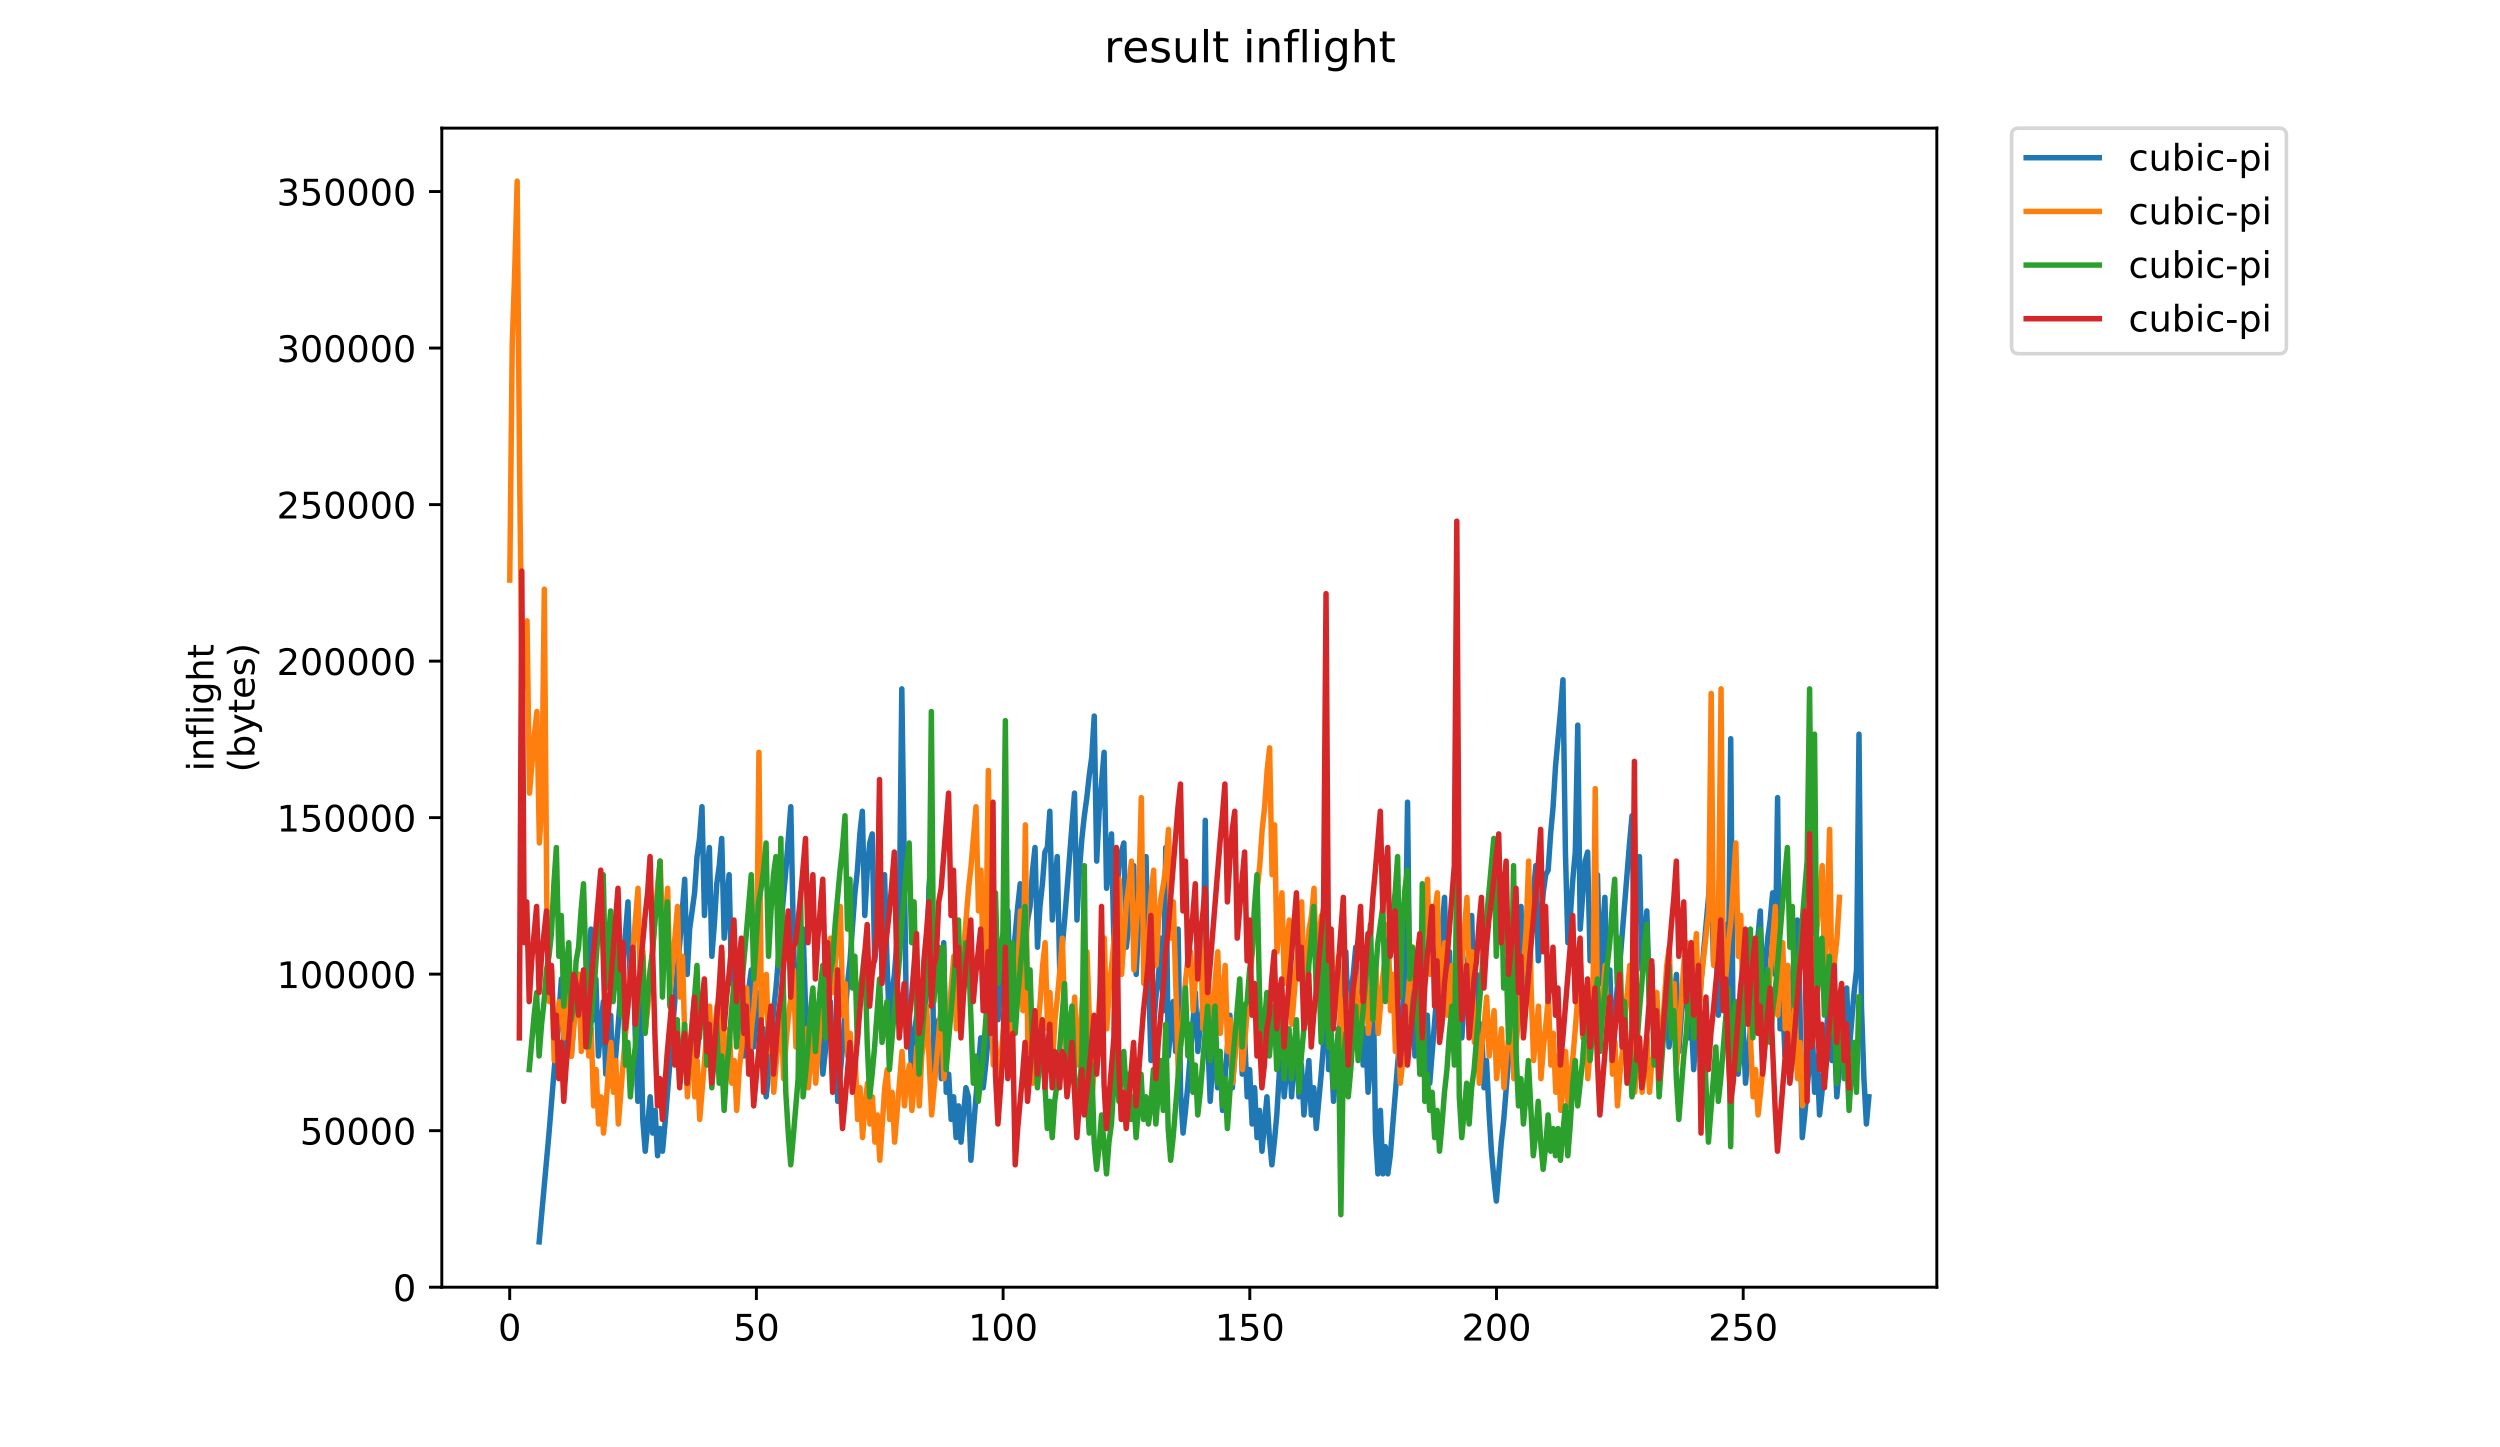 <?xml version="1.0" encoding="utf-8" standalone="no"?>
<!DOCTYPE svg PUBLIC "-//W3C//DTD SVG 1.1//EN"
  "http://www.w3.org/Graphics/SVG/1.1/DTD/svg11.dtd">
<!-- Created with matplotlib (https://matplotlib.org/) -->
<svg height="396pt" version="1.1" viewBox="0 0 684 396" width="684pt" xmlns="http://www.w3.org/2000/svg" xmlns:xlink="http://www.w3.org/1999/xlink">
 <defs>
  <style type="text/css">
*{stroke-linecap:butt;stroke-linejoin:round;}
  </style>
 </defs>
 <g id="figure_1">
  <g id="patch_1">
   <path d="M 0 396 
L 684 396 
L 684 0 
L 0 0 
z
" style="fill:#ffffff;"/>
  </g>
  <g id="axes_1">
   <g id="patch_2">
    <path d="M 120.879 352.174 
L 529.913 352.174 
L 529.913 35.062 
L 120.879 35.062 
z
" style="fill:#ffffff;"/>
   </g>
   <g id="matplotlib.axis_1">
    <g id="xtick_1">
     <g id="line2d_1">
      <defs>
       <path d="M 0 0 
L 0 3.5 
" id="ma344d6d907" style="stroke:#000000;stroke-width:0.8;"/>
      </defs>
      <g>
       <use style="stroke:#000000;stroke-width:0.8;" x="139.455" xlink:href="#ma344d6d907" y="352.174"/>
      </g>
     </g>
     <g id="text_1">
      <!-- 0 -->
      <defs>
       <path d="M 31.781 66.406 
Q 24.172 66.406 20.328 58.906 
Q 16.5 51.422 16.5 36.375 
Q 16.5 21.391 20.328 13.891 
Q 24.172 6.391 31.781 6.391 
Q 39.453 6.391 43.281 13.891 
Q 47.125 21.391 47.125 36.375 
Q 47.125 51.422 43.281 58.906 
Q 39.453 66.406 31.781 66.406 
z
M 31.781 74.219 
Q 44.047 74.219 50.516 64.516 
Q 56.984 54.828 56.984 36.375 
Q 56.984 17.969 50.516 8.266 
Q 44.047 -1.422 31.781 -1.422 
Q 19.531 -1.422 13.062 8.266 
Q 6.594 17.969 6.594 36.375 
Q 6.594 54.828 13.062 64.516 
Q 19.531 74.219 31.781 74.219 
z
" id="DejaVuSans-48"/>
      </defs>
      <g transform="translate(136.274 366.773)scale(0.1 -0.1)">
       <use xlink:href="#DejaVuSans-48"/>
      </g>
     </g>
    </g>
    <g id="xtick_2">
     <g id="line2d_2">
      <g>
       <use style="stroke:#000000;stroke-width:0.8;" x="206.951" xlink:href="#ma344d6d907" y="352.174"/>
      </g>
     </g>
     <g id="text_2">
      <!-- 50 -->
      <defs>
       <path d="M 10.797 72.906 
L 49.516 72.906 
L 49.516 64.594 
L 19.828 64.594 
L 19.828 46.734 
Q 21.969 47.469 24.109 47.828 
Q 26.266 48.188 28.422 48.188 
Q 40.625 48.188 47.75 41.5 
Q 54.891 34.812 54.891 23.391 
Q 54.891 11.625 47.562 5.094 
Q 40.234 -1.422 26.906 -1.422 
Q 22.312 -1.422 17.547 -0.641 
Q 12.797 0.141 7.719 1.703 
L 7.719 11.625 
Q 12.109 9.234 16.797 8.062 
Q 21.484 6.891 26.703 6.891 
Q 35.156 6.891 40.078 11.328 
Q 45.016 15.766 45.016 23.391 
Q 45.016 31 40.078 35.438 
Q 35.156 39.891 26.703 39.891 
Q 22.75 39.891 18.812 39.016 
Q 14.891 38.141 10.797 36.281 
z
" id="DejaVuSans-53"/>
      </defs>
      <g transform="translate(200.589 366.773)scale(0.1 -0.1)">
       <use xlink:href="#DejaVuSans-53"/>
       <use x="63.623" xlink:href="#DejaVuSans-48"/>
      </g>
     </g>
    </g>
    <g id="xtick_3">
     <g id="line2d_3">
      <g>
       <use style="stroke:#000000;stroke-width:0.8;" x="274.448" xlink:href="#ma344d6d907" y="352.174"/>
      </g>
     </g>
     <g id="text_3">
      <!-- 100 -->
      <defs>
       <path d="M 12.406 8.297 
L 28.516 8.297 
L 28.516 63.922 
L 10.984 60.406 
L 10.984 69.391 
L 28.422 72.906 
L 38.281 72.906 
L 38.281 8.297 
L 54.391 8.297 
L 54.391 0 
L 12.406 0 
z
" id="DejaVuSans-49"/>
      </defs>
      <g transform="translate(264.904 366.773)scale(0.1 -0.1)">
       <use xlink:href="#DejaVuSans-49"/>
       <use x="63.623" xlink:href="#DejaVuSans-48"/>
       <use x="127.246" xlink:href="#DejaVuSans-48"/>
      </g>
     </g>
    </g>
    <g id="xtick_4">
     <g id="line2d_4">
      <g>
       <use style="stroke:#000000;stroke-width:0.8;" x="341.945" xlink:href="#ma344d6d907" y="352.174"/>
      </g>
     </g>
     <g id="text_4">
      <!-- 150 -->
      <g transform="translate(332.401 366.773)scale(0.1 -0.1)">
       <use xlink:href="#DejaVuSans-49"/>
       <use x="63.623" xlink:href="#DejaVuSans-53"/>
       <use x="127.246" xlink:href="#DejaVuSans-48"/>
      </g>
     </g>
    </g>
    <g id="xtick_5">
     <g id="line2d_5">
      <g>
       <use style="stroke:#000000;stroke-width:0.8;" x="409.441" xlink:href="#ma344d6d907" y="352.174"/>
      </g>
     </g>
     <g id="text_5">
      <!-- 200 -->
      <defs>
       <path d="M 19.188 8.297 
L 53.609 8.297 
L 53.609 0 
L 7.328 0 
L 7.328 8.297 
Q 12.938 14.109 22.625 23.891 
Q 32.328 33.688 34.812 36.531 
Q 39.547 41.844 41.422 45.531 
Q 43.312 49.219 43.312 52.781 
Q 43.312 58.594 39.234 62.25 
Q 35.156 65.922 28.609 65.922 
Q 23.969 65.922 18.812 64.312 
Q 13.672 62.703 7.812 59.422 
L 7.812 69.391 
Q 13.766 71.781 18.938 73 
Q 24.125 74.219 28.422 74.219 
Q 39.75 74.219 46.484 68.547 
Q 53.219 62.891 53.219 53.422 
Q 53.219 48.922 51.531 44.891 
Q 49.859 40.875 45.406 35.406 
Q 44.188 33.984 37.641 27.219 
Q 31.109 20.453 19.188 8.297 
z
" id="DejaVuSans-50"/>
      </defs>
      <g transform="translate(399.897 366.773)scale(0.1 -0.1)">
       <use xlink:href="#DejaVuSans-50"/>
       <use x="63.623" xlink:href="#DejaVuSans-48"/>
       <use x="127.246" xlink:href="#DejaVuSans-48"/>
      </g>
     </g>
    </g>
    <g id="xtick_6">
     <g id="line2d_6">
      <g>
       <use style="stroke:#000000;stroke-width:0.8;" x="476.938" xlink:href="#ma344d6d907" y="352.174"/>
      </g>
     </g>
     <g id="text_6">
      <!-- 250 -->
      <g transform="translate(467.394 366.773)scale(0.1 -0.1)">
       <use xlink:href="#DejaVuSans-50"/>
       <use x="63.623" xlink:href="#DejaVuSans-53"/>
       <use x="127.246" xlink:href="#DejaVuSans-48"/>
      </g>
     </g>
    </g>
   </g>
   <g id="matplotlib.axis_2">
    <g id="ytick_1">
     <g id="line2d_7">
      <defs>
       <path d="M 0 0 
L -3.5 0 
" id="madda17b87d" style="stroke:#000000;stroke-width:0.8;"/>
      </defs>
      <g>
       <use style="stroke:#000000;stroke-width:0.8;" x="120.879" xlink:href="#madda17b87d" y="352.174"/>
      </g>
     </g>
     <g id="text_7">
      <!-- 0 -->
      <g transform="translate(107.516 355.973)scale(0.1 -0.1)">
       <use xlink:href="#DejaVuSans-48"/>
      </g>
     </g>
    </g>
    <g id="ytick_2">
     <g id="line2d_8">
      <g>
       <use style="stroke:#000000;stroke-width:0.8;" x="120.879" xlink:href="#madda17b87d" y="309.351"/>
      </g>
     </g>
     <g id="text_8">
      <!-- 50000 -->
      <g transform="translate(82.066 313.15)scale(0.1 -0.1)">
       <use xlink:href="#DejaVuSans-53"/>
       <use x="63.623" xlink:href="#DejaVuSans-48"/>
       <use x="127.246" xlink:href="#DejaVuSans-48"/>
       <use x="190.869" xlink:href="#DejaVuSans-48"/>
       <use x="254.492" xlink:href="#DejaVuSans-48"/>
      </g>
     </g>
    </g>
    <g id="ytick_3">
     <g id="line2d_9">
      <g>
       <use style="stroke:#000000;stroke-width:0.8;" x="120.879" xlink:href="#madda17b87d" y="266.527"/>
      </g>
     </g>
     <g id="text_9">
      <!-- 100000 -->
      <g transform="translate(75.704 270.326)scale(0.1 -0.1)">
       <use xlink:href="#DejaVuSans-49"/>
       <use x="63.623" xlink:href="#DejaVuSans-48"/>
       <use x="127.246" xlink:href="#DejaVuSans-48"/>
       <use x="190.869" xlink:href="#DejaVuSans-48"/>
       <use x="254.492" xlink:href="#DejaVuSans-48"/>
       <use x="318.115" xlink:href="#DejaVuSans-48"/>
      </g>
     </g>
    </g>
    <g id="ytick_4">
     <g id="line2d_10">
      <g>
       <use style="stroke:#000000;stroke-width:0.8;" x="120.879" xlink:href="#madda17b87d" y="223.703"/>
      </g>
     </g>
     <g id="text_10">
      <!-- 150000 -->
      <g transform="translate(75.704 227.503)scale(0.1 -0.1)">
       <use xlink:href="#DejaVuSans-49"/>
       <use x="63.623" xlink:href="#DejaVuSans-53"/>
       <use x="127.246" xlink:href="#DejaVuSans-48"/>
       <use x="190.869" xlink:href="#DejaVuSans-48"/>
       <use x="254.492" xlink:href="#DejaVuSans-48"/>
       <use x="318.115" xlink:href="#DejaVuSans-48"/>
      </g>
     </g>
    </g>
    <g id="ytick_5">
     <g id="line2d_11">
      <g>
       <use style="stroke:#000000;stroke-width:0.8;" x="120.879" xlink:href="#madda17b87d" y="180.88"/>
      </g>
     </g>
     <g id="text_11">
      <!-- 200000 -->
      <g transform="translate(75.704 184.679)scale(0.1 -0.1)">
       <use xlink:href="#DejaVuSans-50"/>
       <use x="63.623" xlink:href="#DejaVuSans-48"/>
       <use x="127.246" xlink:href="#DejaVuSans-48"/>
       <use x="190.869" xlink:href="#DejaVuSans-48"/>
       <use x="254.492" xlink:href="#DejaVuSans-48"/>
       <use x="318.115" xlink:href="#DejaVuSans-48"/>
      </g>
     </g>
    </g>
    <g id="ytick_6">
     <g id="line2d_12">
      <g>
       <use style="stroke:#000000;stroke-width:0.8;" x="120.879" xlink:href="#madda17b87d" y="138.056"/>
      </g>
     </g>
     <g id="text_12">
      <!-- 250000 -->
      <g transform="translate(75.704 141.856)scale(0.1 -0.1)">
       <use xlink:href="#DejaVuSans-50"/>
       <use x="63.623" xlink:href="#DejaVuSans-53"/>
       <use x="127.246" xlink:href="#DejaVuSans-48"/>
       <use x="190.869" xlink:href="#DejaVuSans-48"/>
       <use x="254.492" xlink:href="#DejaVuSans-48"/>
       <use x="318.115" xlink:href="#DejaVuSans-48"/>
      </g>
     </g>
    </g>
    <g id="ytick_7">
     <g id="line2d_13">
      <g>
       <use style="stroke:#000000;stroke-width:0.8;" x="120.879" xlink:href="#madda17b87d" y="95.233"/>
      </g>
     </g>
     <g id="text_13">
      <!-- 300000 -->
      <defs>
       <path d="M 40.578 39.312 
Q 47.656 37.797 51.625 33 
Q 55.609 28.219 55.609 21.188 
Q 55.609 10.406 48.188 4.484 
Q 40.766 -1.422 27.094 -1.422 
Q 22.516 -1.422 17.656 -0.516 
Q 12.797 0.391 7.625 2.203 
L 7.625 11.719 
Q 11.719 9.328 16.594 8.109 
Q 21.484 6.891 26.812 6.891 
Q 36.078 6.891 40.938 10.547 
Q 45.797 14.203 45.797 21.188 
Q 45.797 27.641 41.281 31.266 
Q 36.766 34.906 28.719 34.906 
L 20.219 34.906 
L 20.219 43.016 
L 29.109 43.016 
Q 36.375 43.016 40.234 45.922 
Q 44.094 48.828 44.094 54.297 
Q 44.094 59.906 40.109 62.906 
Q 36.141 65.922 28.719 65.922 
Q 24.656 65.922 20.016 65.031 
Q 15.375 64.156 9.812 62.312 
L 9.812 71.094 
Q 15.438 72.656 20.344 73.438 
Q 25.25 74.219 29.594 74.219 
Q 40.828 74.219 47.359 69.109 
Q 53.906 64.016 53.906 55.328 
Q 53.906 49.266 50.438 45.094 
Q 46.969 40.922 40.578 39.312 
z
" id="DejaVuSans-51"/>
      </defs>
      <g transform="translate(75.704 99.032)scale(0.1 -0.1)">
       <use xlink:href="#DejaVuSans-51"/>
       <use x="63.623" xlink:href="#DejaVuSans-48"/>
       <use x="127.246" xlink:href="#DejaVuSans-48"/>
       <use x="190.869" xlink:href="#DejaVuSans-48"/>
       <use x="254.492" xlink:href="#DejaVuSans-48"/>
       <use x="318.115" xlink:href="#DejaVuSans-48"/>
      </g>
     </g>
    </g>
    <g id="ytick_8">
     <g id="line2d_14">
      <g>
       <use style="stroke:#000000;stroke-width:0.8;" x="120.879" xlink:href="#madda17b87d" y="52.409"/>
      </g>
     </g>
     <g id="text_14">
      <!-- 350000 -->
      <g transform="translate(75.704 56.208)scale(0.1 -0.1)">
       <use xlink:href="#DejaVuSans-51"/>
       <use x="63.623" xlink:href="#DejaVuSans-53"/>
       <use x="127.246" xlink:href="#DejaVuSans-48"/>
       <use x="190.869" xlink:href="#DejaVuSans-48"/>
       <use x="254.492" xlink:href="#DejaVuSans-48"/>
       <use x="318.115" xlink:href="#DejaVuSans-48"/>
      </g>
     </g>
    </g>
    <g id="text_15">
     <!-- inflight -->
     <defs>
      <path d="M 9.422 54.688 
L 18.406 54.688 
L 18.406 0 
L 9.422 0 
z
M 9.422 75.984 
L 18.406 75.984 
L 18.406 64.594 
L 9.422 64.594 
z
" id="DejaVuSans-105"/>
      <path d="M 54.891 33.016 
L 54.891 0 
L 45.906 0 
L 45.906 32.719 
Q 45.906 40.484 42.875 44.328 
Q 39.844 48.188 33.797 48.188 
Q 26.516 48.188 22.312 43.547 
Q 18.109 38.922 18.109 30.906 
L 18.109 0 
L 9.078 0 
L 9.078 54.688 
L 18.109 54.688 
L 18.109 46.188 
Q 21.344 51.125 25.703 53.562 
Q 30.078 56 35.797 56 
Q 45.219 56 50.047 50.172 
Q 54.891 44.344 54.891 33.016 
z
" id="DejaVuSans-110"/>
      <path d="M 37.109 75.984 
L 37.109 68.5 
L 28.516 68.5 
Q 23.688 68.5 21.797 66.547 
Q 19.922 64.594 19.922 59.516 
L 19.922 54.688 
L 34.719 54.688 
L 34.719 47.703 
L 19.922 47.703 
L 19.922 0 
L 10.891 0 
L 10.891 47.703 
L 2.297 47.703 
L 2.297 54.688 
L 10.891 54.688 
L 10.891 58.5 
Q 10.891 67.625 15.141 71.797 
Q 19.391 75.984 28.609 75.984 
z
" id="DejaVuSans-102"/>
      <path d="M 9.422 75.984 
L 18.406 75.984 
L 18.406 0 
L 9.422 0 
z
" id="DejaVuSans-108"/>
      <path d="M 45.406 27.984 
Q 45.406 37.75 41.375 43.109 
Q 37.359 48.484 30.078 48.484 
Q 22.859 48.484 18.828 43.109 
Q 14.797 37.75 14.797 27.984 
Q 14.797 18.266 18.828 12.891 
Q 22.859 7.516 30.078 7.516 
Q 37.359 7.516 41.375 12.891 
Q 45.406 18.266 45.406 27.984 
z
M 54.391 6.781 
Q 54.391 -7.172 48.188 -13.984 
Q 42 -20.797 29.203 -20.797 
Q 24.469 -20.797 20.266 -20.094 
Q 16.062 -19.391 12.109 -17.922 
L 12.109 -9.188 
Q 16.062 -11.328 19.922 -12.344 
Q 23.781 -13.375 27.781 -13.375 
Q 36.625 -13.375 41.016 -8.766 
Q 45.406 -4.156 45.406 5.172 
L 45.406 9.625 
Q 42.625 4.781 38.281 2.391 
Q 33.938 0 27.875 0 
Q 17.828 0 11.672 7.656 
Q 5.516 15.328 5.516 27.984 
Q 5.516 40.672 11.672 48.328 
Q 17.828 56 27.875 56 
Q 33.938 56 38.281 53.609 
Q 42.625 51.219 45.406 46.391 
L 45.406 54.688 
L 54.391 54.688 
z
" id="DejaVuSans-103"/>
      <path d="M 54.891 33.016 
L 54.891 0 
L 45.906 0 
L 45.906 32.719 
Q 45.906 40.484 42.875 44.328 
Q 39.844 48.188 33.797 48.188 
Q 26.516 48.188 22.312 43.547 
Q 18.109 38.922 18.109 30.906 
L 18.109 0 
L 9.078 0 
L 9.078 75.984 
L 18.109 75.984 
L 18.109 46.188 
Q 21.344 51.125 25.703 53.562 
Q 30.078 56 35.797 56 
Q 45.219 56 50.047 50.172 
Q 54.891 44.344 54.891 33.016 
z
" id="DejaVuSans-104"/>
      <path d="M 18.312 70.219 
L 18.312 54.688 
L 36.812 54.688 
L 36.812 47.703 
L 18.312 47.703 
L 18.312 18.016 
Q 18.312 11.328 20.141 9.422 
Q 21.969 7.516 27.594 7.516 
L 36.812 7.516 
L 36.812 0 
L 27.594 0 
Q 17.188 0 13.234 3.875 
Q 9.281 7.766 9.281 18.016 
L 9.281 47.703 
L 2.688 47.703 
L 2.688 54.688 
L 9.281 54.688 
L 9.281 70.219 
z
" id="DejaVuSans-116"/>
     </defs>
     <g transform="translate(58.426 211.018)rotate(-90)scale(0.1 -0.1)">
      <use xlink:href="#DejaVuSans-105"/>
      <use x="27.783" xlink:href="#DejaVuSans-110"/>
      <use x="91.162" xlink:href="#DejaVuSans-102"/>
      <use x="126.367" xlink:href="#DejaVuSans-108"/>
      <use x="154.15" xlink:href="#DejaVuSans-105"/>
      <use x="181.934" xlink:href="#DejaVuSans-103"/>
      <use x="245.41" xlink:href="#DejaVuSans-104"/>
      <use x="308.789" xlink:href="#DejaVuSans-116"/>
     </g>
     <!-- (bytes) -->
     <defs>
      <path d="M 31 75.875 
Q 24.469 64.656 21.281 53.656 
Q 18.109 42.672 18.109 31.391 
Q 18.109 20.125 21.312 9.062 
Q 24.516 -2 31 -13.188 
L 23.188 -13.188 
Q 15.875 -1.703 12.234 9.375 
Q 8.594 20.453 8.594 31.391 
Q 8.594 42.281 12.203 53.312 
Q 15.828 64.359 23.188 75.875 
z
" id="DejaVuSans-40"/>
      <path d="M 48.688 27.297 
Q 48.688 37.203 44.609 42.844 
Q 40.531 48.484 33.406 48.484 
Q 26.266 48.484 22.188 42.844 
Q 18.109 37.203 18.109 27.297 
Q 18.109 17.391 22.188 11.75 
Q 26.266 6.109 33.406 6.109 
Q 40.531 6.109 44.609 11.75 
Q 48.688 17.391 48.688 27.297 
z
M 18.109 46.391 
Q 20.953 51.266 25.266 53.625 
Q 29.594 56 35.594 56 
Q 45.562 56 51.781 48.094 
Q 58.016 40.188 58.016 27.297 
Q 58.016 14.406 51.781 6.484 
Q 45.562 -1.422 35.594 -1.422 
Q 29.594 -1.422 25.266 0.953 
Q 20.953 3.328 18.109 8.203 
L 18.109 0 
L 9.078 0 
L 9.078 75.984 
L 18.109 75.984 
z
" id="DejaVuSans-98"/>
      <path d="M 32.172 -5.078 
Q 28.375 -14.844 24.75 -17.812 
Q 21.141 -20.797 15.094 -20.797 
L 7.906 -20.797 
L 7.906 -13.281 
L 13.188 -13.281 
Q 16.891 -13.281 18.938 -11.516 
Q 21 -9.766 23.484 -3.219 
L 25.094 0.875 
L 2.984 54.688 
L 12.5 54.688 
L 29.594 11.922 
L 46.688 54.688 
L 56.203 54.688 
z
" id="DejaVuSans-121"/>
      <path d="M 56.203 29.594 
L 56.203 25.203 
L 14.891 25.203 
Q 15.484 15.922 20.484 11.062 
Q 25.484 6.203 34.422 6.203 
Q 39.594 6.203 44.453 7.469 
Q 49.312 8.734 54.109 11.281 
L 54.109 2.781 
Q 49.266 0.734 44.188 -0.344 
Q 39.109 -1.422 33.891 -1.422 
Q 20.797 -1.422 13.156 6.188 
Q 5.516 13.812 5.516 26.812 
Q 5.516 40.234 12.766 48.109 
Q 20.016 56 32.328 56 
Q 43.359 56 49.781 48.891 
Q 56.203 41.797 56.203 29.594 
z
M 47.219 32.234 
Q 47.125 39.594 43.094 43.984 
Q 39.062 48.391 32.422 48.391 
Q 24.906 48.391 20.391 44.141 
Q 15.875 39.891 15.188 32.172 
z
" id="DejaVuSans-101"/>
      <path d="M 44.281 53.078 
L 44.281 44.578 
Q 40.484 46.531 36.375 47.5 
Q 32.281 48.484 27.875 48.484 
Q 21.188 48.484 17.844 46.438 
Q 14.5 44.391 14.5 40.281 
Q 14.5 37.156 16.891 35.375 
Q 19.281 33.594 26.516 31.984 
L 29.594 31.297 
Q 39.156 29.25 43.188 25.516 
Q 47.219 21.781 47.219 15.094 
Q 47.219 7.469 41.188 3.016 
Q 35.156 -1.422 24.609 -1.422 
Q 20.219 -1.422 15.453 -0.562 
Q 10.688 0.297 5.422 2 
L 5.422 11.281 
Q 10.406 8.688 15.234 7.391 
Q 20.062 6.109 24.812 6.109 
Q 31.156 6.109 34.562 8.281 
Q 37.984 10.453 37.984 14.406 
Q 37.984 18.062 35.516 20.016 
Q 33.062 21.969 24.703 23.781 
L 21.578 24.516 
Q 13.234 26.266 9.516 29.906 
Q 5.812 33.547 5.812 39.891 
Q 5.812 47.609 11.281 51.797 
Q 16.75 56 26.812 56 
Q 31.781 56 36.172 55.266 
Q 40.578 54.547 44.281 53.078 
z
" id="DejaVuSans-115"/>
      <path d="M 8.016 75.875 
L 15.828 75.875 
Q 23.141 64.359 26.781 53.312 
Q 30.422 42.281 30.422 31.391 
Q 30.422 20.453 26.781 9.375 
Q 23.141 -1.703 15.828 -13.188 
L 8.016 -13.188 
Q 14.5 -2 17.703 9.062 
Q 20.906 20.125 20.906 31.391 
Q 20.906 42.672 17.703 53.656 
Q 14.5 64.656 8.016 75.875 
z
" id="DejaVuSans-41"/>
     </defs>
     <g transform="translate(69.624 211.295)rotate(-90)scale(0.1 -0.1)">
      <use xlink:href="#DejaVuSans-40"/>
      <use x="39.014" xlink:href="#DejaVuSans-98"/>
      <use x="102.49" xlink:href="#DejaVuSans-121"/>
      <use x="161.67" xlink:href="#DejaVuSans-116"/>
      <use x="200.879" xlink:href="#DejaVuSans-101"/>
      <use x="262.402" xlink:href="#DejaVuSans-115"/>
      <use x="314.502" xlink:href="#DejaVuSans-41"/>
     </g>
    </g>
   </g>
   <g id="line2d_15">
    <path clip-path="url(#p9f9f217c84)" d="M 147.514 339.772 
L 150.214 310.008 
L 152.239 285.205 
L 152.914 277.764 
L 153.589 267.843 
L 154.264 287.685 
L 155.614 271.563 
L 156.289 288.925 
L 156.963 280.244 
L 157.638 274.043 
L 158.313 266.602 
L 158.988 283.965 
L 160.338 271.563 
L 161.013 264.122 
L 161.688 254.201 
L 162.363 279.004 
L 163.038 267.843 
L 163.713 288.925 
L 165.063 274.043 
L 165.738 293.886 
L 167.088 277.764 
L 167.763 297.607 
L 171.813 246.76 
L 172.488 271.563 
L 173.163 260.402 
L 173.838 283.965 
L 174.513 301.327 
L 175.188 274.043 
L 175.863 306.288 
L 176.537 314.969 
L 177.887 300.087 
L 178.562 310.008 
L 179.237 303.808 
L 179.912 316.209 
L 180.587 308.768 
L 181.262 314.969 
L 181.937 307.528 
L 185.312 265.362 
L 185.987 257.921 
L 187.337 240.559 
L 188.012 266.602 
L 188.687 254.201 
L 190.037 244.279 
L 190.712 234.358 
L 191.387 229.397 
L 192.062 220.716 
L 192.737 250.48 
L 193.412 238.078 
L 194.087 231.878 
L 194.762 261.642 
L 195.437 252.961 
L 196.111 241.799 
L 196.786 236.838 
L 197.461 229.397 
L 198.136 256.681 
L 198.811 246.76 
L 199.486 239.319 
L 200.161 269.083 
L 200.836 260.402 
L 201.511 283.965 
L 202.186 276.524 
L 202.861 266.602 
L 203.536 288.925 
L 204.211 277.764 
L 204.886 270.323 
L 205.561 265.362 
L 206.236 286.445 
L 206.911 277.764 
L 207.586 271.563 
L 208.261 286.445 
L 208.936 281.484 
L 209.611 300.087 
L 210.286 293.886 
L 211.636 276.524 
L 212.311 270.323 
L 214.336 245.519 
L 215.011 238.078 
L 216.36 220.716 
L 217.035 254.201 
L 217.71 277.764 
L 218.385 269.083 
L 219.06 262.882 
L 219.735 254.201 
L 220.41 276.524 
L 221.085 293.886 
L 221.76 286.445 
L 222.435 277.764 
L 223.11 293.886 
L 223.785 285.205 
L 224.46 279.004 
L 225.135 293.886 
L 225.81 287.685 
L 226.485 280.244 
L 227.16 274.043 
L 227.835 288.925 
L 228.51 281.484 
L 229.185 301.327 
L 230.535 286.445 
L 231.885 269.083 
L 232.56 262.882 
L 233.91 244.279 
L 234.585 238.078 
L 235.26 228.157 
L 235.934 221.956 
L 236.609 250.48 
L 237.284 238.078 
L 237.959 230.637 
L 238.634 228.157 
L 239.309 262.882 
L 239.984 256.681 
L 241.334 240.559 
L 242.009 239.319 
L 242.684 262.882 
L 243.359 281.484 
L 244.034 271.563 
L 244.709 266.602 
L 246.059 249.24 
L 246.734 188.472 
L 248.084 285.205 
L 248.759 277.764 
L 249.434 293.886 
L 250.109 283.965 
L 250.784 277.764 
L 251.459 295.126 
L 252.809 277.764 
L 253.484 271.563 
L 254.159 243.039 
L 254.834 234.358 
L 255.508 295.126 
L 256.858 279.004 
L 257.533 295.126 
L 258.208 257.921 
L 258.883 298.847 
L 259.558 293.886 
L 260.233 306.288 
L 260.908 300.087 
L 261.583 311.249 
L 262.258 302.567 
L 262.933 312.489 
L 264.283 297.607 
L 264.958 300.087 
L 265.633 317.449 
L 268.333 283.965 
L 269.008 297.607 
L 269.683 291.406 
L 270.358 283.965 
L 271.033 274.043 
L 271.708 272.803 
L 272.383 259.161 
L 273.058 279.004 
L 273.733 270.323 
L 274.408 264.122 
L 275.082 255.441 
L 275.757 249.24 
L 276.432 274.043 
L 277.107 262.882 
L 278.457 248 
L 279.132 241.799 
L 279.807 266.602 
L 280.482 257.921 
L 281.157 251.72 
L 281.832 248 
L 282.507 238.078 
L 283.182 231.878 
L 283.857 259.161 
L 284.532 248 
L 285.207 241.799 
L 285.882 233.118 
L 286.557 231.878 
L 287.232 221.956 
L 287.907 251.72 
L 288.582 241.799 
L 289.257 234.358 
L 289.932 265.362 
L 290.607 259.161 
L 291.282 251.72 
L 293.982 216.996 
L 294.656 251.72 
L 295.331 238.078 
L 296.006 229.397 
L 296.681 223.196 
L 297.356 218.236 
L 298.031 212.035 
L 298.706 207.074 
L 299.381 195.913 
L 300.056 235.598 
L 300.731 221.956 
L 302.081 205.834 
L 302.756 243.039 
L 303.431 236.838 
L 304.106 228.157 
L 304.781 259.161 
L 305.456 246.76 
L 306.131 236.838 
L 306.806 233.118 
L 307.481 230.637 
L 308.156 259.161 
L 308.831 252.961 
L 310.181 236.838 
L 310.856 266.602 
L 311.531 252.961 
L 312.206 245.519 
L 312.881 240.559 
L 313.556 234.358 
L 314.23 266.602 
L 314.905 290.166 
L 316.255 272.803 
L 316.93 267.843 
L 317.605 256.681 
L 318.28 276.524 
L 318.955 231.878 
L 319.63 288.925 
L 320.98 274.043 
L 321.655 287.685 
L 322.33 254.201 
L 323.005 298.847 
L 323.68 310.008 
L 324.355 303.808 
L 325.03 296.366 
L 327.055 271.563 
L 327.73 287.685 
L 328.405 280.244 
L 329.08 275.284 
L 329.755 224.437 
L 330.43 283.965 
L 331.105 301.327 
L 331.78 291.406 
L 332.455 283.965 
L 333.13 297.607 
L 333.805 287.685 
L 334.479 303.808 
L 336.504 277.764 
L 337.179 297.607 
L 338.529 277.764 
L 339.204 274.043 
L 339.879 293.886 
L 340.554 283.965 
L 341.229 300.087 
L 341.904 292.646 
L 342.579 307.528 
L 343.254 297.607 
L 343.929 311.249 
L 344.604 303.808 
L 345.279 314.969 
L 346.629 300.087 
L 347.304 311.249 
L 347.979 318.69 
L 348.654 312.489 
L 349.329 305.048 
L 350.004 293.886 
L 350.679 287.685 
L 351.354 300.087 
L 352.704 285.205 
L 353.379 300.087 
L 354.053 290.166 
L 354.728 285.205 
L 355.403 300.087 
L 356.078 291.406 
L 356.753 305.048 
L 358.103 290.166 
L 358.778 305.048 
L 359.453 297.607 
L 360.128 308.768 
L 361.478 293.886 
L 362.153 285.205 
L 362.828 241.799 
L 363.503 292.646 
L 364.178 286.445 
L 364.853 301.327 
L 365.528 293.886 
L 368.228 260.402 
L 368.903 281.484 
L 369.578 271.563 
L 370.253 266.602 
L 370.928 259.161 
L 371.603 280.244 
L 372.278 271.563 
L 372.953 291.406 
L 373.627 281.484 
L 374.302 298.847 
L 374.977 291.406 
L 375.652 265.362 
L 376.327 310.008 
L 377.002 321.17 
L 377.677 303.808 
L 378.352 321.17 
L 379.027 313.729 
L 379.702 321.17 
L 380.377 316.209 
L 383.077 282.725 
L 383.752 276.524 
L 384.427 266.602 
L 385.102 219.476 
L 385.777 279.004 
L 386.452 271.563 
L 387.127 288.925 
L 387.802 282.725 
L 388.477 275.284 
L 389.152 293.886 
L 389.827 283.965 
L 390.502 277.764 
L 391.177 296.366 
L 395.226 245.519 
L 395.901 270.323 
L 396.576 260.402 
L 397.251 283.965 
L 399.276 259.161 
L 399.951 283.965 
L 400.626 272.803 
L 401.301 265.362 
L 401.976 259.161 
L 402.651 250.48 
L 403.326 276.524 
L 404.001 266.602 
L 404.676 286.445 
L 405.351 280.244 
L 406.026 297.607 
L 406.701 290.166 
L 407.376 303.808 
L 408.051 314.969 
L 408.726 322.41 
L 409.401 328.611 
L 410.751 312.489 
L 411.426 306.288 
L 414.8 264.122 
L 415.475 256.681 
L 416.15 248 
L 416.825 272.803 
L 417.5 262.882 
L 418.175 256.681 
L 418.85 249.24 
L 419.525 244.279 
L 420.2 236.838 
L 420.875 262.882 
L 422.225 244.279 
L 422.9 239.319 
L 423.575 238.078 
L 424.25 228.157 
L 424.925 220.716 
L 425.6 209.555 
L 426.95 194.672 
L 427.625 185.991 
L 428.3 233.118 
L 428.975 257.921 
L 429.65 250.48 
L 430.325 240.559 
L 431 233.118 
L 431.675 198.393 
L 432.35 254.201 
L 433.699 235.598 
L 434.374 233.118 
L 435.049 262.882 
L 435.724 255.441 
L 437.074 239.319 
L 437.749 269.083 
L 438.424 255.441 
L 439.099 245.519 
L 439.774 272.803 
L 440.449 265.362 
L 441.124 287.685 
L 442.474 270.323 
L 443.149 264.122 
L 445.849 230.637 
L 446.524 223.196 
L 447.199 256.681 
L 447.874 244.279 
L 448.549 234.358 
L 449.224 265.362 
L 450.574 249.24 
L 451.249 272.803 
L 451.924 264.122 
L 452.598 287.685 
L 453.273 279.004 
L 453.948 295.126 
L 455.973 269.083 
L 456.648 286.445 
L 457.998 274.043 
L 458.673 266.602 
L 459.348 287.685 
L 460.023 277.764 
L 460.698 271.563 
L 461.373 262.882 
L 462.048 283.965 
L 462.723 279.004 
L 463.398 292.646 
L 464.073 282.725 
L 464.748 276.524 
L 466.098 260.402 
L 467.448 245.519 
L 468.123 236.838 
L 468.798 262.882 
L 469.473 254.201 
L 470.148 277.764 
L 470.823 270.323 
L 472.172 252.961 
L 472.847 272.803 
L 473.522 202.114 
L 474.197 286.445 
L 474.872 277.764 
L 475.547 293.886 
L 476.222 286.445 
L 476.897 280.244 
L 477.572 296.366 
L 479.597 274.043 
L 480.272 264.122 
L 481.622 249.24 
L 482.297 272.803 
L 483.647 256.681 
L 484.322 251.72 
L 484.997 244.279 
L 485.672 266.602 
L 486.347 218.236 
L 487.022 281.484 
L 487.697 272.803 
L 488.372 288.925 
L 489.047 281.484 
L 489.722 275.284 
L 491.072 259.161 
L 491.746 251.72 
L 492.421 272.803 
L 493.096 311.249 
L 493.771 305.048 
L 495.121 290.166 
L 495.796 280.244 
L 496.471 298.847 
L 497.146 288.925 
L 497.821 305.048 
L 498.496 298.847 
L 500.521 271.563 
L 501.196 290.166 
L 501.871 282.725 
L 502.546 300.087 
L 503.896 285.205 
L 504.571 276.524 
L 505.246 270.323 
L 505.921 287.685 
L 507.271 271.563 
L 507.946 265.362 
L 508.621 200.873 
L 509.296 275.284 
L 509.971 295.126 
L 510.646 307.528 
L 511.32 300.087 
L 511.32 300.087 
" style="fill:none;stroke:#1f77b4;stroke-linecap:square;stroke-width:1.5;"/>
   </g>
   <g id="line2d_16">
    <path clip-path="url(#p9f9f217c84)" d="M 139.471 158.708 
L 140.146 94.219 
L 140.821 74.376 
L 141.496 49.572 
L 142.171 130.184 
L 142.846 189.712 
L 143.521 181.031 
L 144.196 169.869 
L 144.871 216.996 
L 146.221 200.873 
L 146.896 194.672 
L 147.571 230.637 
L 148.246 219.476 
L 148.921 161.188 
L 149.596 246.76 
L 150.271 274.043 
L 150.945 265.362 
L 151.62 290.166 
L 152.97 274.043 
L 153.645 276.524 
L 154.32 283.965 
L 155.67 269.083 
L 156.345 288.925 
L 157.02 280.244 
L 157.695 274.043 
L 158.37 266.602 
L 159.045 287.685 
L 160.395 270.323 
L 161.07 288.925 
L 161.745 281.484 
L 162.42 302.567 
L 163.095 292.646 
L 163.77 307.528 
L 164.445 300.087 
L 165.12 310.008 
L 165.795 302.567 
L 166.47 292.646 
L 167.145 285.205 
L 167.82 298.847 
L 168.495 290.166 
L 169.17 307.528 
L 172.544 265.362 
L 173.219 259.161 
L 174.569 243.039 
L 175.244 272.803 
L 175.919 260.402 
L 176.594 281.484 
L 177.269 275.284 
L 179.969 241.799 
L 180.644 235.598 
L 181.319 259.161 
L 181.994 251.72 
L 182.669 243.039 
L 183.344 271.563 
L 184.019 264.122 
L 185.369 248 
L 186.044 272.803 
L 186.719 261.642 
L 187.394 285.205 
L 188.069 300.087 
L 189.419 281.484 
L 190.093 300.087 
L 190.768 290.166 
L 191.443 306.288 
L 193.468 281.484 
L 194.143 275.284 
L 194.818 290.166 
L 196.168 275.284 
L 196.843 292.646 
L 197.518 260.402 
L 198.193 298.847 
L 198.868 292.646 
L 199.543 281.484 
L 200.218 296.366 
L 200.893 290.166 
L 201.568 303.808 
L 202.243 292.646 
L 203.593 280.244 
L 204.268 270.323 
L 204.943 290.166 
L 205.618 281.484 
L 206.293 275.284 
L 206.968 266.602 
L 207.643 205.834 
L 208.318 279.004 
L 208.993 271.563 
L 209.668 266.602 
L 210.342 287.685 
L 211.017 281.484 
L 211.692 298.847 
L 213.042 282.725 
L 213.717 275.284 
L 214.392 295.126 
L 215.067 285.205 
L 215.742 277.764 
L 216.417 272.803 
L 217.092 265.362 
L 217.767 286.445 
L 218.442 276.524 
L 219.117 295.126 
L 219.792 287.685 
L 220.467 281.484 
L 221.142 297.607 
L 221.817 288.925 
L 222.492 282.725 
L 223.167 296.366 
L 224.517 279.004 
L 225.192 272.803 
L 225.867 261.642 
L 226.542 260.402 
L 227.217 256.681 
L 227.892 271.563 
L 228.567 262.882 
L 229.242 256.681 
L 229.916 248 
L 230.591 277.764 
L 231.266 269.083 
L 231.941 288.925 
L 232.616 282.725 
L 233.291 296.366 
L 233.966 288.925 
L 234.641 306.288 
L 235.316 297.607 
L 235.991 311.249 
L 236.666 302.567 
L 237.341 296.366 
L 238.016 307.528 
L 238.691 300.087 
L 239.366 312.489 
L 240.041 305.048 
L 240.716 317.449 
L 242.066 297.607 
L 242.741 292.646 
L 243.416 306.288 
L 244.091 298.847 
L 244.766 312.489 
L 246.791 287.685 
L 247.466 302.567 
L 248.141 295.126 
L 248.816 291.406 
L 249.49 303.808 
L 250.165 296.366 
L 250.84 286.445 
L 251.515 302.567 
L 252.19 288.925 
L 252.865 283.965 
L 253.54 275.284 
L 254.89 305.048 
L 256.24 290.166 
L 257.59 274.043 
L 258.265 295.126 
L 258.94 283.965 
L 259.615 277.764 
L 260.965 261.642 
L 261.64 281.484 
L 262.315 271.563 
L 262.99 267.843 
L 265.015 243.039 
L 265.69 236.838 
L 267.04 220.716 
L 267.715 249.24 
L 268.39 238.078 
L 269.064 266.602 
L 269.739 259.161 
L 270.414 210.795 
L 271.089 270.323 
L 271.764 291.406 
L 272.439 285.205 
L 273.114 300.087 
L 273.789 290.166 
L 275.139 275.284 
L 275.814 265.362 
L 276.489 287.685 
L 277.164 277.764 
L 277.839 271.563 
L 278.514 264.122 
L 279.189 249.24 
L 279.864 276.524 
L 280.539 225.677 
L 281.214 287.685 
L 281.889 279.004 
L 282.564 296.366 
L 284.589 274.043 
L 285.264 264.122 
L 285.939 257.921 
L 286.614 281.484 
L 287.289 271.563 
L 287.964 291.406 
L 288.638 279.004 
L 289.313 272.803 
L 289.988 265.362 
L 290.663 256.681 
L 291.338 280.244 
L 292.013 296.366 
L 292.688 288.925 
L 294.038 272.803 
L 294.713 291.406 
L 296.738 266.602 
L 297.413 260.402 
L 298.763 300.087 
L 302.138 256.681 
L 302.813 281.484 
L 303.488 270.323 
L 304.163 264.122 
L 305.513 249.24 
L 306.188 240.559 
L 306.863 266.602 
L 308.213 246.76 
L 308.887 241.799 
L 309.562 235.598 
L 310.237 265.362 
L 310.912 252.961 
L 311.587 244.279 
L 312.262 218.236 
L 312.937 269.083 
L 314.287 254.201 
L 314.962 244.279 
L 315.637 238.078 
L 316.312 264.122 
L 316.987 251.72 
L 317.662 245.519 
L 318.337 241.799 
L 319.012 236.838 
L 319.687 226.917 
L 320.362 256.681 
L 321.037 246.76 
L 322.387 293.886 
L 324.412 267.843 
L 325.087 261.642 
L 325.762 260.402 
L 326.437 276.524 
L 327.112 266.602 
L 327.787 259.161 
L 328.461 254.201 
L 329.136 281.484 
L 329.811 269.083 
L 330.486 261.642 
L 331.161 285.205 
L 331.836 280.244 
L 332.511 267.843 
L 333.186 260.402 
L 333.861 282.725 
L 335.211 264.122 
L 335.886 287.685 
L 336.561 279.004 
L 337.236 296.366 
L 337.911 288.925 
L 338.586 280.244 
L 339.261 274.043 
L 339.936 292.646 
L 341.961 267.843 
L 343.311 252.961 
L 343.986 243.039 
L 344.661 236.838 
L 345.336 226.917 
L 346.011 220.716 
L 346.686 210.795 
L 347.361 204.594 
L 348.035 239.319 
L 348.71 225.677 
L 349.385 260.402 
L 350.735 244.279 
L 351.41 269.083 
L 352.085 257.921 
L 352.76 251.72 
L 353.435 280.244 
L 356.135 246.76 
L 356.81 272.803 
L 358.16 254.201 
L 358.835 250.48 
L 359.51 243.039 
L 360.185 265.362 
L 360.86 256.681 
L 361.535 250.48 
L 362.21 279.004 
L 362.885 272.803 
L 364.235 254.201 
L 364.91 279.004 
L 365.585 269.083 
L 366.26 261.642 
L 366.935 288.925 
L 367.609 277.764 
L 368.284 271.563 
L 368.959 291.406 
L 370.984 265.362 
L 371.659 283.965 
L 372.334 277.764 
L 373.684 261.642 
L 374.359 282.725 
L 375.034 275.284 
L 376.384 262.882 
L 377.059 282.725 
L 378.409 266.602 
L 379.084 261.642 
L 379.759 252.961 
L 380.434 276.524 
L 381.109 266.602 
L 381.784 287.685 
L 382.459 281.484 
L 383.134 296.366 
L 383.809 290.166 
L 385.834 265.362 
L 386.509 259.161 
L 387.183 277.764 
L 387.858 270.323 
L 388.533 270.323 
L 389.208 257.921 
L 389.883 248 
L 390.558 240.559 
L 391.233 266.602 
L 392.583 249.24 
L 393.258 244.279 
L 393.933 272.803 
L 395.283 257.921 
L 395.958 277.764 
L 396.633 270.323 
L 397.308 264.122 
L 397.983 286.445 
L 399.333 271.563 
L 401.358 245.519 
L 402.033 269.083 
L 402.708 260.402 
L 403.383 285.205 
L 404.058 277.764 
L 404.733 296.366 
L 405.408 286.445 
L 406.083 280.244 
L 406.758 272.803 
L 407.432 288.925 
L 408.782 276.524 
L 409.457 295.126 
L 410.132 287.685 
L 410.807 281.484 
L 411.482 297.607 
L 412.157 288.925 
L 412.832 283.965 
L 413.507 275.284 
L 414.182 295.126 
L 414.857 285.205 
L 415.532 277.764 
L 416.207 271.563 
L 416.882 264.122 
L 417.557 254.201 
L 418.232 235.598 
L 418.907 270.323 
L 419.582 290.166 
L 420.932 275.284 
L 421.607 295.126 
L 422.282 286.445 
L 422.957 280.244 
L 423.632 272.803 
L 424.307 291.406 
L 424.982 282.725 
L 425.657 298.847 
L 426.332 288.925 
L 427.006 303.808 
L 427.681 297.607 
L 428.356 287.685 
L 429.031 302.567 
L 429.706 295.126 
L 430.381 288.925 
L 432.406 264.122 
L 433.081 283.965 
L 433.756 277.764 
L 434.431 295.126 
L 435.781 277.764 
L 436.456 215.755 
L 437.131 287.685 
L 438.481 272.803 
L 439.156 264.122 
L 439.831 283.965 
L 440.506 275.284 
L 441.181 293.886 
L 441.856 285.205 
L 442.531 302.567 
L 443.206 293.886 
L 443.881 287.685 
L 444.556 277.764 
L 445.231 271.563 
L 445.906 264.122 
L 447.255 298.847 
L 448.605 283.965 
L 449.28 298.847 
L 450.63 283.965 
L 451.305 298.847 
L 451.98 290.166 
L 452.655 288.925 
L 453.33 271.563 
L 454.005 291.406 
L 454.68 283.965 
L 456.03 264.122 
L 456.705 259.161 
L 457.38 280.244 
L 458.055 269.083 
L 458.73 291.406 
L 460.08 272.803 
L 460.755 262.882 
L 461.43 257.921 
L 462.105 277.764 
L 462.78 267.843 
L 463.455 262.882 
L 464.13 255.441 
L 464.805 279.004 
L 465.48 267.843 
L 467.504 249.24 
L 468.179 189.712 
L 468.854 264.122 
L 469.529 256.681 
L 470.204 248 
L 470.879 188.472 
L 471.554 272.803 
L 472.229 266.602 
L 472.904 257.921 
L 473.579 251.72 
L 474.929 230.637 
L 475.604 261.642 
L 476.279 250.48 
L 476.954 279.004 
L 477.629 271.563 
L 478.304 262.882 
L 478.979 285.205 
L 479.654 300.087 
L 480.329 292.646 
L 481.004 305.048 
L 481.679 298.847 
L 482.354 291.406 
L 483.029 281.484 
L 483.704 274.043 
L 485.728 248 
L 486.403 277.764 
L 487.078 266.602 
L 487.753 257.921 
L 488.428 281.484 
L 489.103 264.122 
L 489.778 292.646 
L 490.453 282.725 
L 491.128 275.284 
L 491.803 295.126 
L 492.478 285.205 
L 493.153 302.567 
L 494.503 285.205 
L 495.178 280.244 
L 496.528 259.161 
L 497.203 252.961 
L 498.553 236.838 
L 499.228 265.362 
L 499.903 251.72 
L 500.578 226.917 
L 501.253 272.803 
L 501.928 262.882 
L 502.603 256.681 
L 503.278 245.519 
L 503.278 245.519 
" style="fill:none;stroke:#ff7f0e;stroke-linecap:square;stroke-width:1.5;"/>
   </g>
   <g id="line2d_17">
    <path clip-path="url(#p9f9f217c84)" d="M 144.797 292.646 
L 146.146 277.764 
L 146.821 271.563 
L 147.496 288.925 
L 148.171 280.244 
L 148.846 274.043 
L 149.521 265.362 
L 150.196 261.642 
L 150.871 255.441 
L 151.546 241.799 
L 152.221 231.878 
L 152.896 261.642 
L 153.571 250.48 
L 154.246 275.284 
L 154.921 265.362 
L 155.596 257.921 
L 156.271 279.004 
L 156.946 275.284 
L 157.621 262.882 
L 158.296 259.161 
L 158.971 249.24 
L 159.646 241.799 
L 160.996 286.445 
L 161.671 280.244 
L 162.346 272.803 
L 163.696 254.201 
L 164.371 248 
L 165.046 239.319 
L 165.72 270.323 
L 166.395 257.921 
L 167.07 249.24 
L 167.745 274.043 
L 168.42 266.602 
L 169.095 256.681 
L 169.77 277.764 
L 170.445 267.843 
L 171.12 291.406 
L 171.795 285.205 
L 172.47 300.087 
L 173.145 291.406 
L 173.82 286.445 
L 174.495 275.284 
L 175.17 269.083 
L 175.845 261.642 
L 176.52 282.725 
L 177.195 272.803 
L 177.87 265.362 
L 178.545 260.402 
L 179.22 251.72 
L 179.895 245.519 
L 180.57 235.598 
L 181.245 272.803 
L 181.92 254.201 
L 182.595 246.76 
L 183.27 275.284 
L 183.945 276.524 
L 184.62 288.925 
L 185.294 279.004 
L 185.969 296.366 
L 186.644 288.925 
L 187.319 280.244 
L 187.994 296.366 
L 188.669 287.685 
L 189.344 281.484 
L 190.694 264.122 
L 191.369 283.965 
L 192.044 275.284 
L 192.719 269.083 
L 193.394 291.406 
L 194.069 282.725 
L 194.744 297.607 
L 196.094 280.244 
L 196.769 296.366 
L 197.444 288.925 
L 198.119 303.808 
L 198.794 292.646 
L 199.469 286.445 
L 200.144 276.524 
L 200.819 269.083 
L 201.494 286.445 
L 202.169 279.004 
L 203.519 262.882 
L 204.194 255.441 
L 205.543 239.319 
L 206.218 267.843 
L 207.568 246.76 
L 208.243 243.039 
L 208.918 238.078 
L 209.593 230.637 
L 210.268 261.642 
L 210.943 249.24 
L 211.618 239.319 
L 212.293 234.358 
L 212.968 264.122 
L 213.643 229.397 
L 214.318 270.323 
L 214.993 298.847 
L 215.668 310.008 
L 216.343 318.69 
L 217.018 311.249 
L 218.368 295.126 
L 219.043 244.279 
L 219.718 300.087 
L 220.393 293.886 
L 221.068 286.445 
L 221.743 276.524 
L 222.418 270.323 
L 223.093 287.685 
L 223.768 277.764 
L 224.443 270.323 
L 225.117 264.122 
L 225.792 283.965 
L 226.467 276.524 
L 227.142 266.602 
L 227.817 262.882 
L 228.492 252.961 
L 229.842 238.078 
L 230.517 231.878 
L 231.192 223.196 
L 231.867 254.201 
L 232.542 240.559 
L 233.217 270.323 
L 233.892 261.642 
L 234.567 285.205 
L 235.242 271.563 
L 235.917 266.602 
L 236.592 260.402 
L 237.267 285.205 
L 237.942 300.087 
L 238.617 293.886 
L 239.292 286.445 
L 240.642 267.843 
L 241.317 285.205 
L 241.992 279.004 
L 242.667 274.043 
L 243.342 292.646 
L 244.691 276.524 
L 245.366 270.323 
L 246.041 262.882 
L 246.716 252.961 
L 247.391 245.519 
L 248.066 236.838 
L 248.741 230.637 
L 249.416 257.921 
L 250.091 246.76 
L 250.766 275.284 
L 251.441 293.886 
L 254.141 260.402 
L 254.816 194.672 
L 255.491 274.043 
L 256.166 265.362 
L 256.841 259.161 
L 257.516 281.484 
L 258.191 259.161 
L 258.866 292.646 
L 260.216 276.524 
L 260.891 269.083 
L 261.566 259.161 
L 262.241 251.72 
L 262.916 279.004 
L 263.591 265.362 
L 264.265 257.921 
L 264.94 259.161 
L 266.29 296.366 
L 266.965 288.925 
L 267.64 301.327 
L 268.99 288.925 
L 270.34 270.323 
L 271.015 262.882 
L 272.365 244.279 
L 273.04 269.083 
L 273.715 261.642 
L 274.39 255.441 
L 275.065 197.153 
L 275.74 275.284 
L 276.415 279.004 
L 277.09 257.921 
L 277.765 282.725 
L 278.44 272.803 
L 279.79 257.921 
L 280.465 248 
L 281.14 270.323 
L 281.815 265.362 
L 282.49 286.445 
L 283.165 280.244 
L 283.839 297.607 
L 285.189 281.484 
L 285.864 296.366 
L 286.539 308.768 
L 287.214 301.327 
L 287.889 311.249 
L 288.564 301.327 
L 289.239 296.366 
L 291.264 269.083 
L 291.939 291.406 
L 292.614 280.244 
L 293.289 275.284 
L 293.964 293.886 
L 294.639 308.768 
L 295.314 297.607 
L 295.989 290.166 
L 296.664 236.838 
L 297.339 297.607 
L 298.014 310.008 
L 298.689 291.406 
L 299.364 312.489 
L 300.039 319.93 
L 300.714 313.729 
L 301.389 305.048 
L 302.739 321.17 
L 303.413 312.489 
L 304.088 307.528 
L 304.763 296.366 
L 305.438 279.004 
L 306.113 301.327 
L 306.788 293.886 
L 307.463 287.685 
L 308.138 298.847 
L 308.813 293.886 
L 309.488 306.288 
L 310.163 300.087 
L 310.838 311.249 
L 312.188 293.886 
L 312.863 306.288 
L 313.538 300.087 
L 314.213 307.528 
L 314.888 302.567 
L 315.563 292.646 
L 316.238 307.528 
L 317.588 290.166 
L 318.263 303.808 
L 318.938 280.244 
L 319.613 308.768 
L 320.288 317.449 
L 320.963 311.249 
L 322.988 286.445 
L 323.662 280.244 
L 324.337 270.323 
L 325.012 288.925 
L 325.687 280.244 
L 326.362 298.847 
L 327.037 291.406 
L 327.712 305.048 
L 328.387 298.847 
L 329.737 282.725 
L 330.412 275.284 
L 331.087 290.166 
L 331.762 283.965 
L 332.437 275.284 
L 333.112 296.366 
L 333.787 287.685 
L 334.462 302.567 
L 335.137 295.126 
L 335.812 308.768 
L 336.487 298.847 
L 337.837 283.965 
L 339.187 267.843 
L 339.862 286.445 
L 340.537 275.284 
L 341.212 274.043 
L 341.887 265.362 
L 342.562 260.402 
L 343.236 248 
L 343.911 239.319 
L 344.586 271.563 
L 345.261 288.925 
L 346.611 271.563 
L 347.286 288.925 
L 347.961 281.484 
L 348.636 275.284 
L 349.311 292.646 
L 349.986 286.445 
L 350.661 275.284 
L 351.336 295.126 
L 352.011 285.205 
L 352.686 281.484 
L 353.361 295.126 
L 354.036 287.685 
L 354.711 279.004 
L 355.386 298.847 
L 356.061 288.925 
L 356.736 281.484 
L 357.411 279.004 
L 358.086 264.122 
L 358.761 256.681 
L 359.436 248 
L 360.111 271.563 
L 360.786 262.882 
L 361.461 285.205 
L 362.136 277.764 
L 362.81 223.196 
L 363.485 286.445 
L 364.16 281.484 
L 364.835 297.607 
L 366.185 281.484 
L 366.86 332.331 
L 367.535 290.166 
L 368.21 282.725 
L 368.885 300.087 
L 369.56 292.646 
L 370.235 282.725 
L 370.91 275.284 
L 371.585 290.166 
L 372.26 283.965 
L 373.61 269.083 
L 374.96 252.961 
L 375.635 279.004 
L 376.31 266.602 
L 376.985 257.921 
L 378.335 248 
L 379.01 274.043 
L 379.685 259.161 
L 380.36 255.441 
L 381.035 250.48 
L 381.71 244.279 
L 382.384 234.358 
L 383.059 272.803 
L 383.734 252.961 
L 384.409 243.039 
L 385.084 238.078 
L 385.759 267.843 
L 386.434 259.161 
L 387.109 261.642 
L 388.459 293.886 
L 389.134 241.799 
L 389.809 301.327 
L 390.484 293.886 
L 391.159 303.808 
L 391.834 298.847 
L 392.509 311.249 
L 393.184 303.808 
L 393.859 314.969 
L 394.534 307.528 
L 395.209 298.847 
L 395.884 292.646 
L 396.559 282.725 
L 397.234 275.284 
L 397.909 291.406 
L 398.584 235.598 
L 399.259 300.087 
L 399.934 311.249 
L 401.284 296.366 
L 401.958 307.528 
L 402.633 297.607 
L 403.308 292.646 
L 406.008 259.161 
L 408.708 229.397 
L 409.383 261.642 
L 410.058 248 
L 410.733 239.319 
L 411.408 270.323 
L 412.083 262.882 
L 412.758 285.205 
L 413.433 277.764 
L 414.108 236.838 
L 414.783 287.685 
L 415.458 302.567 
L 416.133 295.126 
L 416.808 307.528 
L 417.483 300.087 
L 418.158 290.166 
L 419.508 316.209 
L 420.183 310.008 
L 420.858 301.327 
L 421.533 312.489 
L 422.207 319.93 
L 422.882 313.729 
L 423.557 305.048 
L 424.232 314.969 
L 424.907 308.768 
L 425.582 316.209 
L 426.257 308.768 
L 426.932 317.449 
L 428.282 302.567 
L 428.957 316.209 
L 429.632 307.528 
L 430.307 296.366 
L 430.982 290.166 
L 431.657 302.567 
L 433.007 290.166 
L 433.682 280.244 
L 434.357 272.803 
L 435.032 290.166 
L 437.057 267.843 
L 437.732 287.685 
L 438.407 277.764 
L 439.082 271.563 
L 439.757 264.122 
L 440.432 257.921 
L 441.107 248 
L 441.781 240.559 
L 442.456 269.083 
L 443.131 256.681 
L 443.806 281.484 
L 444.481 274.043 
L 445.156 292.646 
L 445.831 286.445 
L 446.506 300.087 
L 447.181 295.126 
L 448.531 276.524 
L 449.206 269.083 
L 449.881 259.161 
L 450.556 252.961 
L 451.231 274.043 
L 451.906 265.362 
L 452.581 291.406 
L 453.256 281.484 
L 453.931 300.087 
L 455.281 281.484 
L 455.956 274.043 
L 456.631 264.122 
L 457.306 283.965 
L 457.981 276.524 
L 458.656 295.126 
L 459.331 306.288 
L 460.681 288.925 
L 461.355 282.725 
L 462.03 272.803 
L 462.705 266.602 
L 463.38 283.965 
L 464.055 277.764 
L 464.73 270.323 
L 465.405 292.646 
L 466.08 281.484 
L 467.43 312.489 
L 469.455 286.445 
L 470.13 301.327 
L 470.805 295.126 
L 472.83 270.323 
L 473.505 313.729 
L 474.18 279.004 
L 474.855 274.043 
L 475.53 292.646 
L 476.88 277.764 
L 478.23 261.642 
L 478.905 254.201 
L 479.58 283.965 
L 480.255 267.843 
L 480.929 261.642 
L 481.604 254.201 
L 482.279 281.484 
L 483.629 265.362 
L 484.304 285.205 
L 484.979 276.524 
L 485.654 271.563 
L 486.329 264.122 
L 488.354 239.319 
L 489.029 231.878 
L 489.704 259.161 
L 490.379 248 
L 491.054 275.284 
L 491.729 266.602 
L 492.404 260.402 
L 494.429 235.598 
L 495.104 188.472 
L 495.779 255.441 
L 496.454 200.873 
L 497.129 272.803 
L 498.479 256.681 
L 499.154 277.764 
L 500.503 261.642 
L 501.178 282.725 
L 501.853 275.284 
L 502.528 296.366 
L 503.203 283.965 
L 503.878 277.764 
L 504.553 295.126 
L 505.228 287.685 
L 505.903 303.808 
L 506.578 292.646 
L 507.253 285.205 
L 507.928 298.847 
L 508.603 272.803 
L 508.603 272.803 
" style="fill:none;stroke:#2ca02c;stroke-linecap:square;stroke-width:1.5;"/>
   </g>
   <g id="line2d_18">
    <path clip-path="url(#p9f9f217c84)" d="M 142.089 283.965 
L 142.764 156.227 
L 143.439 257.921 
L 144.113 246.76 
L 144.788 274.043 
L 145.463 262.882 
L 146.813 248 
L 147.488 271.563 
L 148.163 261.642 
L 149.513 249.24 
L 150.188 271.563 
L 150.863 264.122 
L 151.538 283.965 
L 152.213 277.764 
L 152.888 295.126 
L 153.563 285.205 
L 154.238 301.327 
L 154.913 291.406 
L 155.588 283.965 
L 156.938 266.602 
L 157.613 269.083 
L 158.288 277.764 
L 159.638 265.362 
L 160.313 286.445 
L 162.338 261.642 
L 163.013 254.201 
L 164.362 238.078 
L 165.712 285.205 
L 166.387 277.764 
L 169.087 243.039 
L 169.762 265.362 
L 170.437 257.921 
L 171.112 281.484 
L 171.787 275.284 
L 173.137 259.161 
L 173.812 280.244 
L 174.487 271.563 
L 175.162 265.362 
L 176.512 250.48 
L 177.187 244.279 
L 177.862 234.358 
L 179.212 283.965 
L 179.887 302.567 
L 180.562 295.126 
L 181.237 306.288 
L 182.587 287.685 
L 183.936 272.803 
L 184.611 291.406 
L 185.286 282.725 
L 185.961 297.607 
L 186.636 288.925 
L 187.311 282.725 
L 187.986 296.366 
L 189.336 280.244 
L 190.011 272.803 
L 190.686 288.925 
L 191.361 281.484 
L 192.036 275.284 
L 192.711 267.843 
L 193.386 287.685 
L 194.061 280.244 
L 194.736 296.366 
L 196.761 270.323 
L 197.436 259.161 
L 198.111 281.484 
L 198.786 272.803 
L 199.461 266.602 
L 200.811 251.72 
L 201.486 274.043 
L 202.161 264.122 
L 202.835 256.681 
L 203.51 282.725 
L 204.185 275.284 
L 204.86 293.886 
L 205.535 287.685 
L 206.21 302.567 
L 207.56 287.685 
L 208.235 279.004 
L 208.91 298.847 
L 209.585 287.685 
L 210.935 275.284 
L 211.61 293.886 
L 212.285 286.445 
L 212.96 277.764 
L 213.635 272.803 
L 214.31 265.362 
L 215.66 249.24 
L 216.335 272.803 
L 217.01 259.161 
L 217.685 257.921 
L 219.035 245.519 
L 220.385 229.397 
L 221.06 257.921 
L 221.735 246.76 
L 222.41 239.319 
L 223.084 267.843 
L 223.759 256.681 
L 225.109 240.559 
L 225.784 266.602 
L 226.459 257.921 
L 227.134 280.244 
L 227.809 298.847 
L 228.484 288.925 
L 229.159 265.362 
L 229.834 295.126 
L 230.509 308.768 
L 231.184 301.327 
L 232.534 285.205 
L 233.209 298.847 
L 233.884 292.646 
L 235.234 276.524 
L 235.909 269.083 
L 237.259 252.961 
L 237.934 275.284 
L 238.609 266.602 
L 239.284 261.642 
L 239.959 254.201 
L 240.634 213.275 
L 241.309 269.083 
L 241.984 260.402 
L 242.658 255.441 
L 243.333 249.24 
L 244.008 241.799 
L 244.683 233.118 
L 245.358 264.122 
L 246.033 283.965 
L 247.383 269.083 
L 248.058 286.445 
L 248.733 279.004 
L 249.408 272.803 
L 250.758 255.441 
L 251.433 282.725 
L 252.108 279.004 
L 252.783 262.882 
L 253.458 255.441 
L 254.133 246.76 
L 254.808 275.284 
L 255.483 264.122 
L 256.158 261.642 
L 256.833 246.76 
L 257.508 243.039 
L 259.533 216.996 
L 260.208 250.48 
L 260.883 238.078 
L 261.558 264.122 
L 262.232 259.161 
L 262.907 283.965 
L 263.582 272.803 
L 264.257 264.122 
L 264.932 259.161 
L 265.607 251.72 
L 266.282 274.043 
L 266.957 266.602 
L 268.307 254.201 
L 268.982 276.524 
L 269.657 276.524 
L 270.332 260.402 
L 271.007 282.725 
L 271.682 219.476 
L 272.357 293.886 
L 273.032 307.528 
L 274.382 288.925 
L 275.057 259.161 
L 275.732 295.126 
L 277.082 282.725 
L 277.757 318.69 
L 278.432 308.768 
L 279.782 293.886 
L 280.457 285.205 
L 281.132 301.327 
L 283.156 276.524 
L 283.831 293.886 
L 284.506 285.205 
L 285.181 279.004 
L 285.856 297.607 
L 287.206 280.244 
L 287.881 297.607 
L 288.556 287.685 
L 289.231 288.925 
L 289.906 297.607 
L 290.581 287.685 
L 291.256 288.925 
L 291.931 300.087 
L 292.606 293.886 
L 293.281 285.205 
L 294.631 311.249 
L 295.981 292.646 
L 296.656 305.048 
L 298.006 292.646 
L 299.356 277.764 
L 300.031 293.886 
L 300.706 285.205 
L 301.38 248 
L 302.055 296.366 
L 302.73 308.768 
L 304.755 283.965 
L 305.43 231.878 
L 306.105 291.406 
L 306.78 306.288 
L 307.455 298.847 
L 308.13 308.768 
L 308.805 301.327 
L 310.155 285.205 
L 310.83 302.567 
L 312.855 276.524 
L 313.53 270.323 
L 314.205 262.882 
L 314.88 250.48 
L 315.555 275.284 
L 316.23 295.126 
L 316.905 285.205 
L 318.255 270.323 
L 318.93 260.402 
L 319.605 254.201 
L 322.304 220.716 
L 322.979 214.515 
L 323.654 249.24 
L 324.329 235.598 
L 325.004 264.122 
L 325.679 256.681 
L 326.354 250.48 
L 327.029 241.799 
L 327.704 267.843 
L 328.379 255.441 
L 329.054 250.48 
L 329.729 243.039 
L 330.404 271.563 
L 331.079 264.122 
L 333.779 230.637 
L 334.454 223.196 
L 335.129 214.515 
L 335.804 246.76 
L 336.479 235.598 
L 337.154 226.917 
L 337.829 221.956 
L 338.504 256.681 
L 339.854 240.559 
L 340.529 233.118 
L 341.203 262.882 
L 341.878 251.72 
L 342.553 277.764 
L 343.228 269.083 
L 343.903 288.925 
L 344.578 282.725 
L 345.253 297.607 
L 345.928 291.406 
L 346.603 281.484 
L 347.278 277.764 
L 347.953 267.843 
L 348.628 260.402 
L 349.303 281.484 
L 349.978 271.563 
L 350.653 267.843 
L 351.328 286.445 
L 352.003 276.524 
L 353.353 261.642 
L 354.703 244.279 
L 355.378 267.843 
L 356.053 259.161 
L 356.728 281.484 
L 358.078 266.602 
L 358.753 286.445 
L 359.428 277.764 
L 360.103 271.563 
L 361.452 255.441 
L 362.127 248 
L 362.802 162.428 
L 363.477 262.882 
L 364.152 254.201 
L 364.827 281.484 
L 365.502 271.563 
L 366.177 264.122 
L 367.527 245.519 
L 368.202 274.043 
L 368.877 291.406 
L 370.227 270.323 
L 370.902 265.362 
L 372.252 248 
L 372.927 274.043 
L 374.277 255.441 
L 374.952 255.441 
L 375.627 245.519 
L 376.302 238.078 
L 377.652 221.956 
L 378.327 249.24 
L 379.002 239.319 
L 379.677 231.878 
L 380.351 261.642 
L 381.026 256.681 
L 381.701 249.24 
L 382.376 272.803 
L 383.051 291.406 
L 384.401 275.284 
L 385.076 291.406 
L 385.751 283.965 
L 387.101 271.563 
L 387.776 261.642 
L 388.451 255.441 
L 389.126 283.965 
L 389.801 270.323 
L 390.476 261.642 
L 391.151 255.441 
L 391.826 248 
L 392.501 275.284 
L 393.176 262.882 
L 393.851 285.205 
L 394.526 280.244 
L 395.201 269.083 
L 395.876 262.882 
L 397.901 236.838 
L 398.576 142.585 
L 399.251 255.441 
L 399.925 279.004 
L 401.275 264.122 
L 401.95 283.965 
L 402.625 276.524 
L 403.3 267.843 
L 403.975 262.882 
L 404.65 252.961 
L 405.325 245.519 
L 406 270.323 
L 406.675 259.161 
L 407.35 251.72 
L 408.025 246.76 
L 410.05 228.157 
L 410.725 257.921 
L 411.4 244.279 
L 412.075 235.598 
L 412.75 266.602 
L 413.425 259.161 
L 414.1 252.961 
L 414.775 243.039 
L 415.45 271.563 
L 416.125 261.642 
L 416.8 283.965 
L 418.825 259.161 
L 420.849 236.838 
L 421.524 226.917 
L 422.199 260.402 
L 422.874 248 
L 423.549 274.043 
L 424.224 267.843 
L 424.899 259.161 
L 425.574 277.764 
L 426.249 270.323 
L 426.924 291.406 
L 427.599 283.965 
L 430.299 250.48 
L 430.974 274.043 
L 431.649 264.122 
L 432.324 256.681 
L 432.999 282.725 
L 434.349 267.843 
L 435.024 286.445 
L 436.374 270.323 
L 437.049 290.166 
L 437.724 305.048 
L 439.748 280.244 
L 440.423 272.803 
L 441.098 290.166 
L 442.448 275.284 
L 443.123 266.602 
L 443.798 286.445 
L 444.473 279.004 
L 445.148 296.366 
L 445.823 290.166 
L 446.498 281.484 
L 447.173 208.314 
L 447.848 290.166 
L 448.523 283.965 
L 449.198 297.607 
L 449.873 292.646 
L 451.223 274.043 
L 451.898 262.882 
L 452.573 288.925 
L 453.248 276.524 
L 453.923 295.126 
L 457.298 252.961 
L 457.973 245.519 
L 458.648 235.598 
L 459.322 261.642 
L 460.672 246.76 
L 461.347 274.043 
L 462.697 257.921 
L 463.372 277.764 
L 464.047 271.563 
L 464.722 264.122 
L 465.397 310.008 
L 466.072 281.484 
L 466.747 272.803 
L 467.422 292.646 
L 468.097 282.725 
L 468.772 276.524 
L 469.447 269.083 
L 470.122 262.882 
L 470.797 251.72 
L 471.472 276.524 
L 472.147 267.843 
L 472.822 287.685 
L 473.497 301.327 
L 474.172 296.366 
L 476.197 270.323 
L 476.872 264.122 
L 477.547 254.201 
L 478.222 280.244 
L 478.896 269.083 
L 480.246 256.681 
L 480.921 282.725 
L 481.596 275.284 
L 482.271 293.886 
L 483.621 277.764 
L 484.296 270.323 
L 485.646 302.567 
L 486.321 314.969 
L 488.346 290.166 
L 489.021 282.725 
L 489.696 296.366 
L 490.371 290.166 
L 492.396 265.362 
L 493.071 259.161 
L 493.746 249.24 
L 494.421 301.327 
L 495.096 228.157 
L 495.771 286.445 
L 496.446 279.004 
L 497.121 270.323 
L 497.796 292.646 
L 498.47 280.244 
L 499.145 297.607 
L 501.845 264.122 
L 502.52 285.205 
L 503.195 274.043 
L 503.87 269.083 
L 504.545 290.166 
L 505.22 280.244 
L 505.895 297.607 
L 505.895 297.607 
" style="fill:none;stroke:#d62728;stroke-linecap:square;stroke-width:1.5;"/>
   </g>
   <g id="patch_3">
    <path d="M 120.879 352.174 
L 120.879 35.062 
" style="fill:none;stroke:#000000;stroke-linecap:square;stroke-linejoin:miter;stroke-width:0.8;"/>
   </g>
   <g id="patch_4">
    <path d="M 529.913 352.174 
L 529.913 35.062 
" style="fill:none;stroke:#000000;stroke-linecap:square;stroke-linejoin:miter;stroke-width:0.8;"/>
   </g>
   <g id="patch_5">
    <path d="M 120.879 352.174 
L 529.913 352.174 
" style="fill:none;stroke:#000000;stroke-linecap:square;stroke-linejoin:miter;stroke-width:0.8;"/>
   </g>
   <g id="patch_6">
    <path d="M 120.879 35.062 
L 529.913 35.062 
" style="fill:none;stroke:#000000;stroke-linecap:square;stroke-linejoin:miter;stroke-width:0.8;"/>
   </g>
   <g id="legend_1">
    <g id="patch_7">
     <path d="M 552.365 96.775 
L 623.56 96.775 
Q 625.56 96.775 625.56 94.775 
L 625.56 37.062 
Q 625.56 35.062 623.56 35.062 
L 552.365 35.062 
Q 550.365 35.062 550.365 37.062 
L 550.365 94.775 
Q 550.365 96.775 552.365 96.775 
z
" style="fill:#ffffff;opacity:0.8;stroke:#cccccc;stroke-linejoin:miter;"/>
    </g>
    <g id="line2d_19">
     <path d="M 554.365 43.161 
L 574.365 43.161 
" style="fill:none;stroke:#1f77b4;stroke-linecap:square;stroke-width:1.5;"/>
    </g>
    <g id="line2d_20"/>
    <g id="text_16">
     <!-- cubic-pi -->
     <defs>
      <path d="M 48.781 52.594 
L 48.781 44.188 
Q 44.969 46.297 41.141 47.344 
Q 37.312 48.391 33.406 48.391 
Q 24.656 48.391 19.812 42.844 
Q 14.984 37.312 14.984 27.297 
Q 14.984 17.281 19.812 11.734 
Q 24.656 6.203 33.406 6.203 
Q 37.312 6.203 41.141 7.25 
Q 44.969 8.297 48.781 10.406 
L 48.781 2.094 
Q 45.016 0.344 40.984 -0.531 
Q 36.969 -1.422 32.422 -1.422 
Q 20.062 -1.422 12.781 6.344 
Q 5.516 14.109 5.516 27.297 
Q 5.516 40.672 12.859 48.328 
Q 20.219 56 33.016 56 
Q 37.156 56 41.109 55.141 
Q 45.062 54.297 48.781 52.594 
z
" id="DejaVuSans-99"/>
      <path d="M 8.5 21.578 
L 8.5 54.688 
L 17.484 54.688 
L 17.484 21.922 
Q 17.484 14.156 20.5 10.266 
Q 23.531 6.391 29.594 6.391 
Q 36.859 6.391 41.078 11.031 
Q 45.312 15.672 45.312 23.688 
L 45.312 54.688 
L 54.297 54.688 
L 54.297 0 
L 45.312 0 
L 45.312 8.406 
Q 42.047 3.422 37.719 1 
Q 33.406 -1.422 27.688 -1.422 
Q 18.266 -1.422 13.375 4.438 
Q 8.5 10.297 8.5 21.578 
z
M 31.109 56 
z
" id="DejaVuSans-117"/>
      <path d="M 4.891 31.391 
L 31.203 31.391 
L 31.203 23.391 
L 4.891 23.391 
z
" id="DejaVuSans-45"/>
      <path d="M 18.109 8.203 
L 18.109 -20.797 
L 9.078 -20.797 
L 9.078 54.688 
L 18.109 54.688 
L 18.109 46.391 
Q 20.953 51.266 25.266 53.625 
Q 29.594 56 35.594 56 
Q 45.562 56 51.781 48.094 
Q 58.016 40.188 58.016 27.297 
Q 58.016 14.406 51.781 6.484 
Q 45.562 -1.422 35.594 -1.422 
Q 29.594 -1.422 25.266 0.953 
Q 20.953 3.328 18.109 8.203 
z
M 48.688 27.297 
Q 48.688 37.203 44.609 42.844 
Q 40.531 48.484 33.406 48.484 
Q 26.266 48.484 22.188 42.844 
Q 18.109 37.203 18.109 27.297 
Q 18.109 17.391 22.188 11.75 
Q 26.266 6.109 33.406 6.109 
Q 40.531 6.109 44.609 11.75 
Q 48.688 17.391 48.688 27.297 
z
" id="DejaVuSans-112"/>
     </defs>
     <g transform="translate(582.365 46.661)scale(0.1 -0.1)">
      <use xlink:href="#DejaVuSans-99"/>
      <use x="54.98" xlink:href="#DejaVuSans-117"/>
      <use x="118.359" xlink:href="#DejaVuSans-98"/>
      <use x="181.836" xlink:href="#DejaVuSans-105"/>
      <use x="209.619" xlink:href="#DejaVuSans-99"/>
      <use x="264.6" xlink:href="#DejaVuSans-45"/>
      <use x="300.684" xlink:href="#DejaVuSans-112"/>
      <use x="364.16" xlink:href="#DejaVuSans-105"/>
     </g>
    </g>
    <g id="line2d_21">
     <path d="M 554.365 57.839 
L 574.365 57.839 
" style="fill:none;stroke:#ff7f0e;stroke-linecap:square;stroke-width:1.5;"/>
    </g>
    <g id="line2d_22"/>
    <g id="text_17">
     <!-- cubic-pi -->
     <g transform="translate(582.365 61.339)scale(0.1 -0.1)">
      <use xlink:href="#DejaVuSans-99"/>
      <use x="54.98" xlink:href="#DejaVuSans-117"/>
      <use x="118.359" xlink:href="#DejaVuSans-98"/>
      <use x="181.836" xlink:href="#DejaVuSans-105"/>
      <use x="209.619" xlink:href="#DejaVuSans-99"/>
      <use x="264.6" xlink:href="#DejaVuSans-45"/>
      <use x="300.684" xlink:href="#DejaVuSans-112"/>
      <use x="364.16" xlink:href="#DejaVuSans-105"/>
     </g>
    </g>
    <g id="line2d_23">
     <path d="M 554.365 72.517 
L 574.365 72.517 
" style="fill:none;stroke:#2ca02c;stroke-linecap:square;stroke-width:1.5;"/>
    </g>
    <g id="line2d_24"/>
    <g id="text_18">
     <!-- cubic-pi -->
     <g transform="translate(582.365 76.017)scale(0.1 -0.1)">
      <use xlink:href="#DejaVuSans-99"/>
      <use x="54.98" xlink:href="#DejaVuSans-117"/>
      <use x="118.359" xlink:href="#DejaVuSans-98"/>
      <use x="181.836" xlink:href="#DejaVuSans-105"/>
      <use x="209.619" xlink:href="#DejaVuSans-99"/>
      <use x="264.6" xlink:href="#DejaVuSans-45"/>
      <use x="300.684" xlink:href="#DejaVuSans-112"/>
      <use x="364.16" xlink:href="#DejaVuSans-105"/>
     </g>
    </g>
    <g id="line2d_25">
     <path d="M 554.365 87.195 
L 574.365 87.195 
" style="fill:none;stroke:#d62728;stroke-linecap:square;stroke-width:1.5;"/>
    </g>
    <g id="line2d_26"/>
    <g id="text_19">
     <!-- cubic-pi -->
     <g transform="translate(582.365 90.695)scale(0.1 -0.1)">
      <use xlink:href="#DejaVuSans-99"/>
      <use x="54.98" xlink:href="#DejaVuSans-117"/>
      <use x="118.359" xlink:href="#DejaVuSans-98"/>
      <use x="181.836" xlink:href="#DejaVuSans-105"/>
      <use x="209.619" xlink:href="#DejaVuSans-99"/>
      <use x="264.6" xlink:href="#DejaVuSans-45"/>
      <use x="300.684" xlink:href="#DejaVuSans-112"/>
      <use x="364.16" xlink:href="#DejaVuSans-105"/>
     </g>
    </g>
   </g>
  </g>
  <g id="text_20">
   <!-- result inflight -->
   <defs>
    <path d="M 41.109 46.297 
Q 39.594 47.172 37.812 47.578 
Q 36.031 48 33.891 48 
Q 26.266 48 22.188 43.047 
Q 18.109 38.094 18.109 28.812 
L 18.109 0 
L 9.078 0 
L 9.078 54.688 
L 18.109 54.688 
L 18.109 46.188 
Q 20.953 51.172 25.484 53.578 
Q 30.031 56 36.531 56 
Q 37.453 56 38.578 55.875 
Q 39.703 55.766 41.062 55.516 
z
" id="DejaVuSans-114"/>
    <path id="DejaVuSans-32"/>
   </defs>
   <g transform="translate(302.11 17.038)scale(0.12 -0.12)">
    <use xlink:href="#DejaVuSans-114"/>
    <use x="41.082" xlink:href="#DejaVuSans-101"/>
    <use x="102.605" xlink:href="#DejaVuSans-115"/>
    <use x="154.705" xlink:href="#DejaVuSans-117"/>
    <use x="218.084" xlink:href="#DejaVuSans-108"/>
    <use x="245.867" xlink:href="#DejaVuSans-116"/>
    <use x="285.076" xlink:href="#DejaVuSans-32"/>
    <use x="316.863" xlink:href="#DejaVuSans-105"/>
    <use x="344.646" xlink:href="#DejaVuSans-110"/>
    <use x="408.025" xlink:href="#DejaVuSans-102"/>
    <use x="443.23" xlink:href="#DejaVuSans-108"/>
    <use x="471.014" xlink:href="#DejaVuSans-105"/>
    <use x="498.797" xlink:href="#DejaVuSans-103"/>
    <use x="562.273" xlink:href="#DejaVuSans-104"/>
    <use x="625.652" xlink:href="#DejaVuSans-116"/>
   </g>
  </g>
 </g>
 <defs>
  <clipPath id="p9f9f217c84">
   <rect height="317.112" width="409.034" x="120.879" y="35.062"/>
  </clipPath>
 </defs>
</svg>
